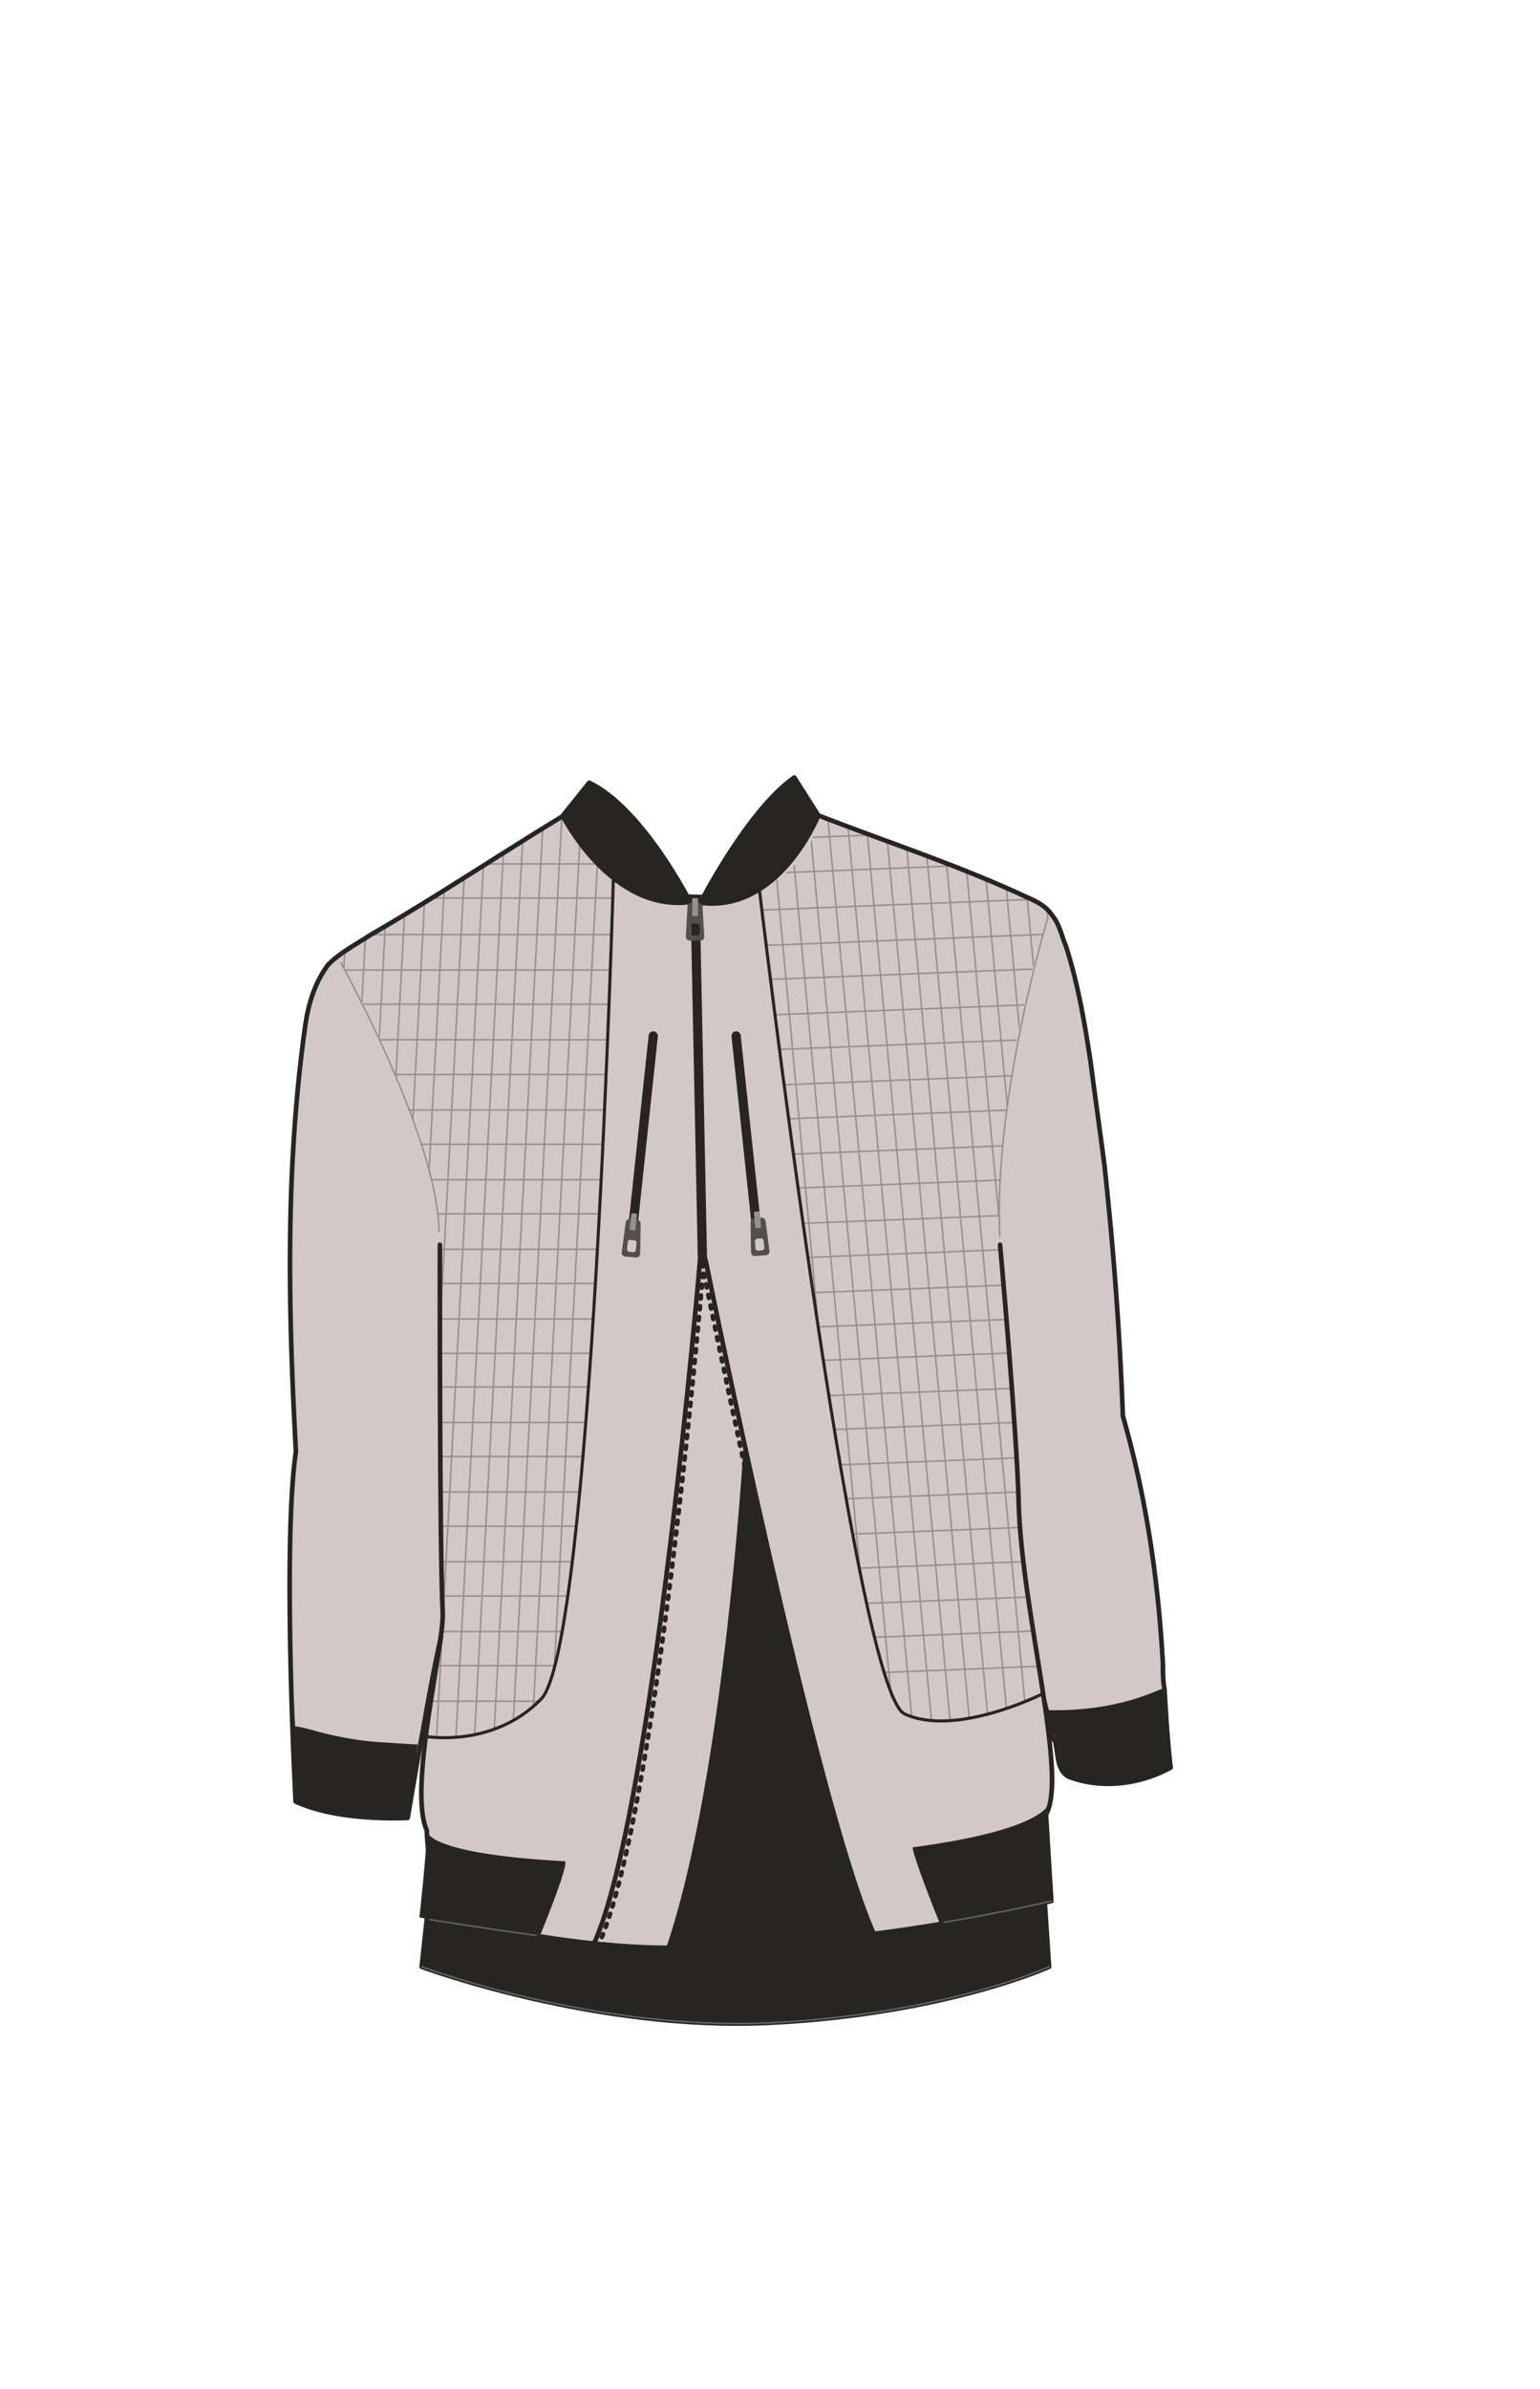<svg xmlns="http://www.w3.org/2000/svg" width="1000" height="1550" viewBox="0 0 1000 1550"><defs><clipPath id="a"><path d="M398.3 569.62c-25.23-24-32.67-40-33.6-39.67-45.26 28.19-91.11 57.18-145.77 90.81 23.39 37.45 66.15 129.88 66.72 186.85 1.44 23.36-.72 160.4.39 157.95-.39 28 1.85 90.31 1.85 90.31S276.51 1113 275 1123.39c-.89 6.25 68.83 9.44 83.66-35.33 31.55-150.28 39.64-518.44 39.64-518.44z" fill="none"/></clipPath><clipPath id="b"><path d="M493.09 577c39.76-19.42 36.87-47.36 37.82-47 51.8 18.76 104.82 31.62 151.34 62.6-22.17 54.68-36.85 162.1-32 225 6.45 83.26 11.21 127.13 10 124.72-2.52 53.77 8.41 101.34 17.83 155.24.38 2.17-41.11 19.28-65.09 19-15.36-.2-31.11 4-39.22-29.58C536.38 938 493.09 577 493.09 577z" fill="none"/></clipPath></defs><path d="M675.54 1190.56l5.66 85.5s-67.39 30.73-181.2 36.32-226.18-36.32-226.18-36.32l4.64-43.52z" fill="#262521" stroke="#262521" stroke-linecap="round" stroke-linejoin="round" stroke-width="3"/><path d="M681.2 1276.06s-67.39 30.73-181.2 36.32-226.18-36.32-226.18-36.32" fill="none" stroke="#636363" stroke-linecap="round" stroke-linejoin="round"/><path d="M752.23 1043C748.4 987.15 478 863 478 863s-294.87 141.72-289.34 210.15c1.7 21 3 70.64 3.31 95.69 19.51 10.76 63.67 11.89 73.42 9.39 2-17 7.07-60.41 10.39-70.87 4.8-15.12 9-36.54 13.12-54.5-3.55 33.39-23.06 109.68-11.75 134.64.05 13-4.81 56.49-4.81 56.49s91 20.68 168 19.75c137.52-1.66 242.39-30.38 242.39-30.38s-2.68-42.53-3.46-56.13c8.43-14.54 5.71-23.73-3.1-77.91 9.79 30 9.55 27.79 14.44 52.14 8.51 6.57 32.89 6.48 45.65 4.2 5-.89 19.36-6.5 23.95-8.49-4.13-37.78-4.79-57.63-7.98-104.17z" fill="#262521"/><path d="M368.5 527.65s.01-.03 0 0z" fill="#bab1af"/><path d="M678.1 1103.65c1.65 5.06.54 2.37 1.69 5.88 44.56 1.12 69-11.88 76.06-14.29-1.07-15.46-2-29-3.62-52.22-3.83-55.87-22.88-124.63-22.88-124.63s-14.59-306.95-52.89-331.94c-10.88-7.1-148.62-58.82-148.62-58.82S513 579.91 452.7 580.78c-65.07.93-79.34-38.39-83.45-50.54a10.79 10.79 0 01-.75-2.59c-1 .66-105.06 66.3-149.57 93.11C174.2 647.71 192.25 945 192.25 945a619.73 619.73 0 00-3.6 128.12c.86 10.59 2 28.51 2.95 46.87a101.35 101.35 0 0112.55 2.87 223.63 223.63 0 0034.29 6.78c6.06.69 12.14.91 18.21 1.34 4.87.33 9.75.68 14.63.83 1.57-10.89 3.17-20.31 4.49-24.48 4.8-15.12 9-36.54 13.12-54.5-3.55 33.39-23.56 108.68-12.25 133.64 0 8.65 25.23 17.61 90 21.12 3.87.21-16.17 48.7-16.17 48.7s76.55 7.29 82.13 7.44c37.91-111.08 50.43-328.43 50.43-328.43s61.76 281.9 84.05 318.81c2.78-.36 40.36-5.63 43.35-6-4.72-10.74-19.35-49.34-17.62-49.57 54.6-7.32 78.33-17 86.38-25.32 8.47-14.52 7.71-15.39-1.09-69.57z" fill="#d1c8c7"/><g clip-path="url(#a)" fill="none" stroke="#998f8f" stroke-linecap="round" stroke-linejoin="round"><path d="M390.94 504.45l-33.79 628.61M365.74 513.76l-33.36 620.49M378.77 504.93l-33.79 628.61M341.04 514.74l-33.36 620.48M354.07 505.91l-33.79 628.61M316.37 515.71l-33.36 620.49M329.4 506.88l-33.79 628.61M291.67 516.68l-33.36 620.49M304.7 507.86l-33.79 628.61M266.75 517.67l-33.36 620.48M279.78 508.84l-33.8 628.61M242.04 518.64l-13.23 246.24M255.07 509.81l-33.79 628.61M229.12 519.15l-33.36 620.49M217.45 511.3l-33.79 628.61M578.02 878.07l-629.52-.04M567.37 832.75l-621.38-.03M576.89 855.78l-629.52-.04M565.08 787.55l-621.38-.04M574.59 810.57l-629.52-.03M562.78 742.4l-621.38-.04M572.3 765.43l-629.52-.04M560.49 697.19l-621.38-.04M570 720.22l-629.52-.04M584.23 1035.55l-629.51-.04M573.59 990.24l-621.38-.04M583.1 1013.27l-629.52-.04M571.29 945.03l-621.38-.04M580.8 968.06l-629.51-.04M577.16 1080.74l-621.38-.04M586.67 1103.77l-629.52-.04M584.37 1058.56l-629.51-.04M569 899.89l-621.38-.04M578.51 922.91l-629.52-.03M558.17 651.58l-621.38-.04M567.68 674.61l-629.51-.04M555.87 606.37l-621.38-.04M565.39 629.4l-629.52-.04M554.67 582.71l-621.38-.04M561.89 560.53l-629.52-.04"/></g><g clip-path="url(#b)" fill="none" stroke="#998f8f" stroke-linecap="round" stroke-linejoin="round"><path d="M496.68 488.38l58.55 626.78M522.23 496.68l57.79 618.69M508.86 488.38l58.55 626.78M546.95 496.68l57.79 618.69M533.58 488.38l58.55 626.78M571.64 496.68l57.79 618.69M558.27 488.38l58.55 626.78M596.36 496.68l57.79 618.69M582.99 488.38l58.55 626.78M621.3 496.68l57.79 618.69M607.93 488.38l58.55 626.78M646.02 496.68l57.79 618.69M632.65 488.38l58.55 626.78M658.96 496.68l57.79 618.69M670.31 488.38l58.55 626.78M324.48 869.07l629.02-24.85M333.33 823.38l620.9-24.54M324.73 846.76l629.03-24.85M333.84 778.11l620.9-24.53M325.24 801.5l629.03-24.86M334.35 732.91l620.9-24.54M325.75 756.3l629.03-24.86M334.86 687.65l620.9-24.54M326.27 711.03l629.02-24.86M324.48 1026.68l629.02-24.85M333.33 980.99l620.9-24.54M324.73 1004.37l629.03-24.85M333.84 935.72l620.9-24.53M325.24 959.11l629.03-24.86M333.33 1071.56l620.9-24.54M324.73 1094.94l629.03-24.85M325.24 1049.68l629.03-24.86M334.35 890.52l620.9-24.54M325.75 913.91l629.03-24.86M335.38 641.98l620.9-24.54M326.78 665.37l629.03-24.86M335.89 596.72l620.9-24.54M327.3 620.1l629.02-24.86M336.16 573.03l620.9-24.54M328.08 551.15l629.02-24.86"/></g><path d="M286.39 1062c-6 25.3-17.28 91.78-21.66 117.46 0 0-44.32 2.67-72.77-10.64 0 0-8.81-166 .19-227-5-92-7-183 6-276 2-14 6-28 15-40 8-8 18-13 27-19 45-26 85-53 128.38-79.17.8 3-1.72 1.33 0 0 3.62 7.17 4.62 14.17 9.62 21.17 8 10 16 18 27 23 30 12 65 15 94 0 1-1 27-40 28.69-44.18.67.25 1.34.5 2 .77-.68-.24-1.35-.49-2-.77 46.31 18.18 93.31 33.18 138.31 54.18 7 3 13 6 17 12 5 6 6 13 9 20 8 25 12 49 16 75 3 23 6 44 9 67 6 55 10 109 12 163 15 52 23 106 26 161 0 5 0 11 1 16 1 17 2 34 4 51-20 11-45 14-66 6-8-4-7-15-9-23a7.58 7.58 0 01-2-4c-1-9-3-12.68-5-22.16" fill="none" stroke="#262521" stroke-linecap="round" stroke-linejoin="round" stroke-width="3"/><path d="M285.65 807.61s-.35 196.56 1.83 238.13c1.13 21.48-22.65 114.59-10.34 141.77.05 13 6.68 54.68 6.68 54.68s79.48 22.49 156.48 21.56c137.52-1.66 242.39-30.38 242.39-30.38s-2.68-42.53-3.46-56.13c14.5-25-16-132.4-17.76-202.35-1.22-47.59-12.09-167.28-12.09-167.28" fill="none" stroke="#262521" stroke-linecap="round" stroke-linejoin="round" stroke-width="3"/><path d="M613 1247.25c42.54-7.3 69.68-13.88 69.68-13.88M278.79 1245.39s30.59 5 69.35 10.31" fill="none" stroke="#636363" stroke-linecap="round" stroke-linejoin="round"/><path d="M454.75 585.73s30.62-60 61-81.29L531.39 529s-25.26 63.46-76.64 56.73zM448.15 585.23s-30.62-60.56-65.55-77.41l-17.18 21.45s31.36 62.73 82.73 55.96z" fill="#262521" stroke="#262521" stroke-linecap="round" stroke-linejoin="round" stroke-width="3"/><path fill="none" stroke="#262521" stroke-linecap="round" stroke-linejoin="round" stroke-width="6" d="M451.37 584.23l4.81 235.36"/><path d="M457 819.59s-29.33 354.29-67.74 440.85" fill="none" stroke="#262521" stroke-linecap="round" stroke-linejoin="round" stroke-width="3" stroke-dasharray="2 5"/><path d="M454.58 817.57s-30.17 356.31-68.58 442.87" fill="none" stroke="#262521" stroke-linecap="round" stroke-linejoin="round" stroke-width="3"/><path d="M455.77 819.59s69.68 348 108.09 434.56" fill="none" stroke="#262521" stroke-linecap="round" stroke-linejoin="round" stroke-width="3" stroke-dasharray="2 5"/><path d="M458.19 817.57s70.52 350 108.93 436.58" fill="none" stroke="#262521" stroke-linecap="round" stroke-linejoin="round" stroke-width="3"/><path d="M453.57 585.73h-4.91a2.43 2.43 0 00-2.2 2q-.48 8.6-.95 17.2c0 .81-.09 1.63-.13 2.44a2.51 2.51 0 002.62 2.86h7.14a2.19 2.19 0 001.83-1.13l.03-.1s.05-.11.08-.16a3.09 3.09 0 00.14-.32v-.1a1.87 1.87 0 00.08-.34 1.76 1.76 0 000-.51l-1-17.2c0-.82-.09-1.63-.14-2.44a2.5 2.5 0 00-2.59-2.2zm.86 15.08l-.07 4.52a1.65 1.65 0 01-1.66 1.61h-2.45a1.62 1.62 0 01-1.6-1.66l.07-4.52a1.62 1.62 0 011.65-1.6h2.45a1.65 1.65 0 011.61 1.65z" fill="#51504d"/><path d="M492.65 573.31s61.93 523.41 94.75 538.69 88.73-12.62 88.73-12.62M398.3 569.62s-14 499-46.9 532.73c-31.11 32-74.94 24.27-74.94 24.27" fill="none" stroke="#262521" stroke-linecap="round" stroke-linejoin="round" stroke-width="2"/><path fill="none" stroke="#262521" stroke-linecap="round" stroke-linejoin="round" stroke-width="6" d="M424.18 672.15L411.4 791.98M477.99 672.15l12.78 119.83"/><path d="M413.59 791.35l-4.9-.37a2.45 2.45 0 00-2.35 1.85l-2.25 17.08c-.11.81-.21 1.62-.32 2.43a2.5 2.5 0 002.4 3l7.13.53a2.23 2.23 0 001.91-1 .35.35 0 00.05-.08l.1-.15a1.82 1.82 0 00.16-.31 1 1 0 010-.1c0-.11.07-.21.1-.33a2.22 2.22 0 00.06-.51l.3-17.23v-2.44a2.5 2.5 0 00-2.39-2.37zm-.29 15.1l-.42 4.5a1.64 1.64 0 01-1.77 1.48l-2.44-.23a1.64 1.64 0 01-1.48-1.77l.42-4.5a1.64 1.64 0 011.77-1.48l2.44.23a1.64 1.64 0 011.48 1.77zM487.41 792.79v2.44q.14 8.61.29 17.23a3 3 0 00.06.51c0 .11.07.22.11.33v.1a3 3 0 00.16.31l.1.15.06.08a2.21 2.21 0 001.91 1l7.12-.53a2.5 2.5 0 002.4-3c-.11-.81-.21-1.62-.32-2.43l-2.25-17.08a2.44 2.44 0 00-2.35-1.85l-4.89.36a2.52 2.52 0 00-2.4 2.38zm4.24 10.9l2.44-.22a1.63 1.63 0 011.77 1.48l.42 4.5a1.64 1.64 0 01-1.48 1.77l-2.44.23a1.64 1.64 0 01-1.77-1.48l-.41-4.5a1.64 1.64 0 011.47-1.78z" fill="#51504d"/><path d="M680.19 596.12s-35 115.17-31 205.8M221.37 624.76s63 113.4 63.71 174.33" fill="none" stroke="#998f8f" stroke-linecap="round" stroke-linejoin="round"/><rect x="449.49" y="582.67" width="3.77" height="11.66" rx=".68" transform="rotate(180 451.375 588.5)" fill="#93928f"/><rect x="409.28" y="787.24" width="3.77" height="11.07" rx=".68" transform="rotate(-173.09 411.192 792.759)" fill="#93928f"/><rect x="490.05" y="786" width="3.77" height="10.76" rx=".68" transform="rotate(174.66 491.906 791.397)" fill="#93928f"/></svg>